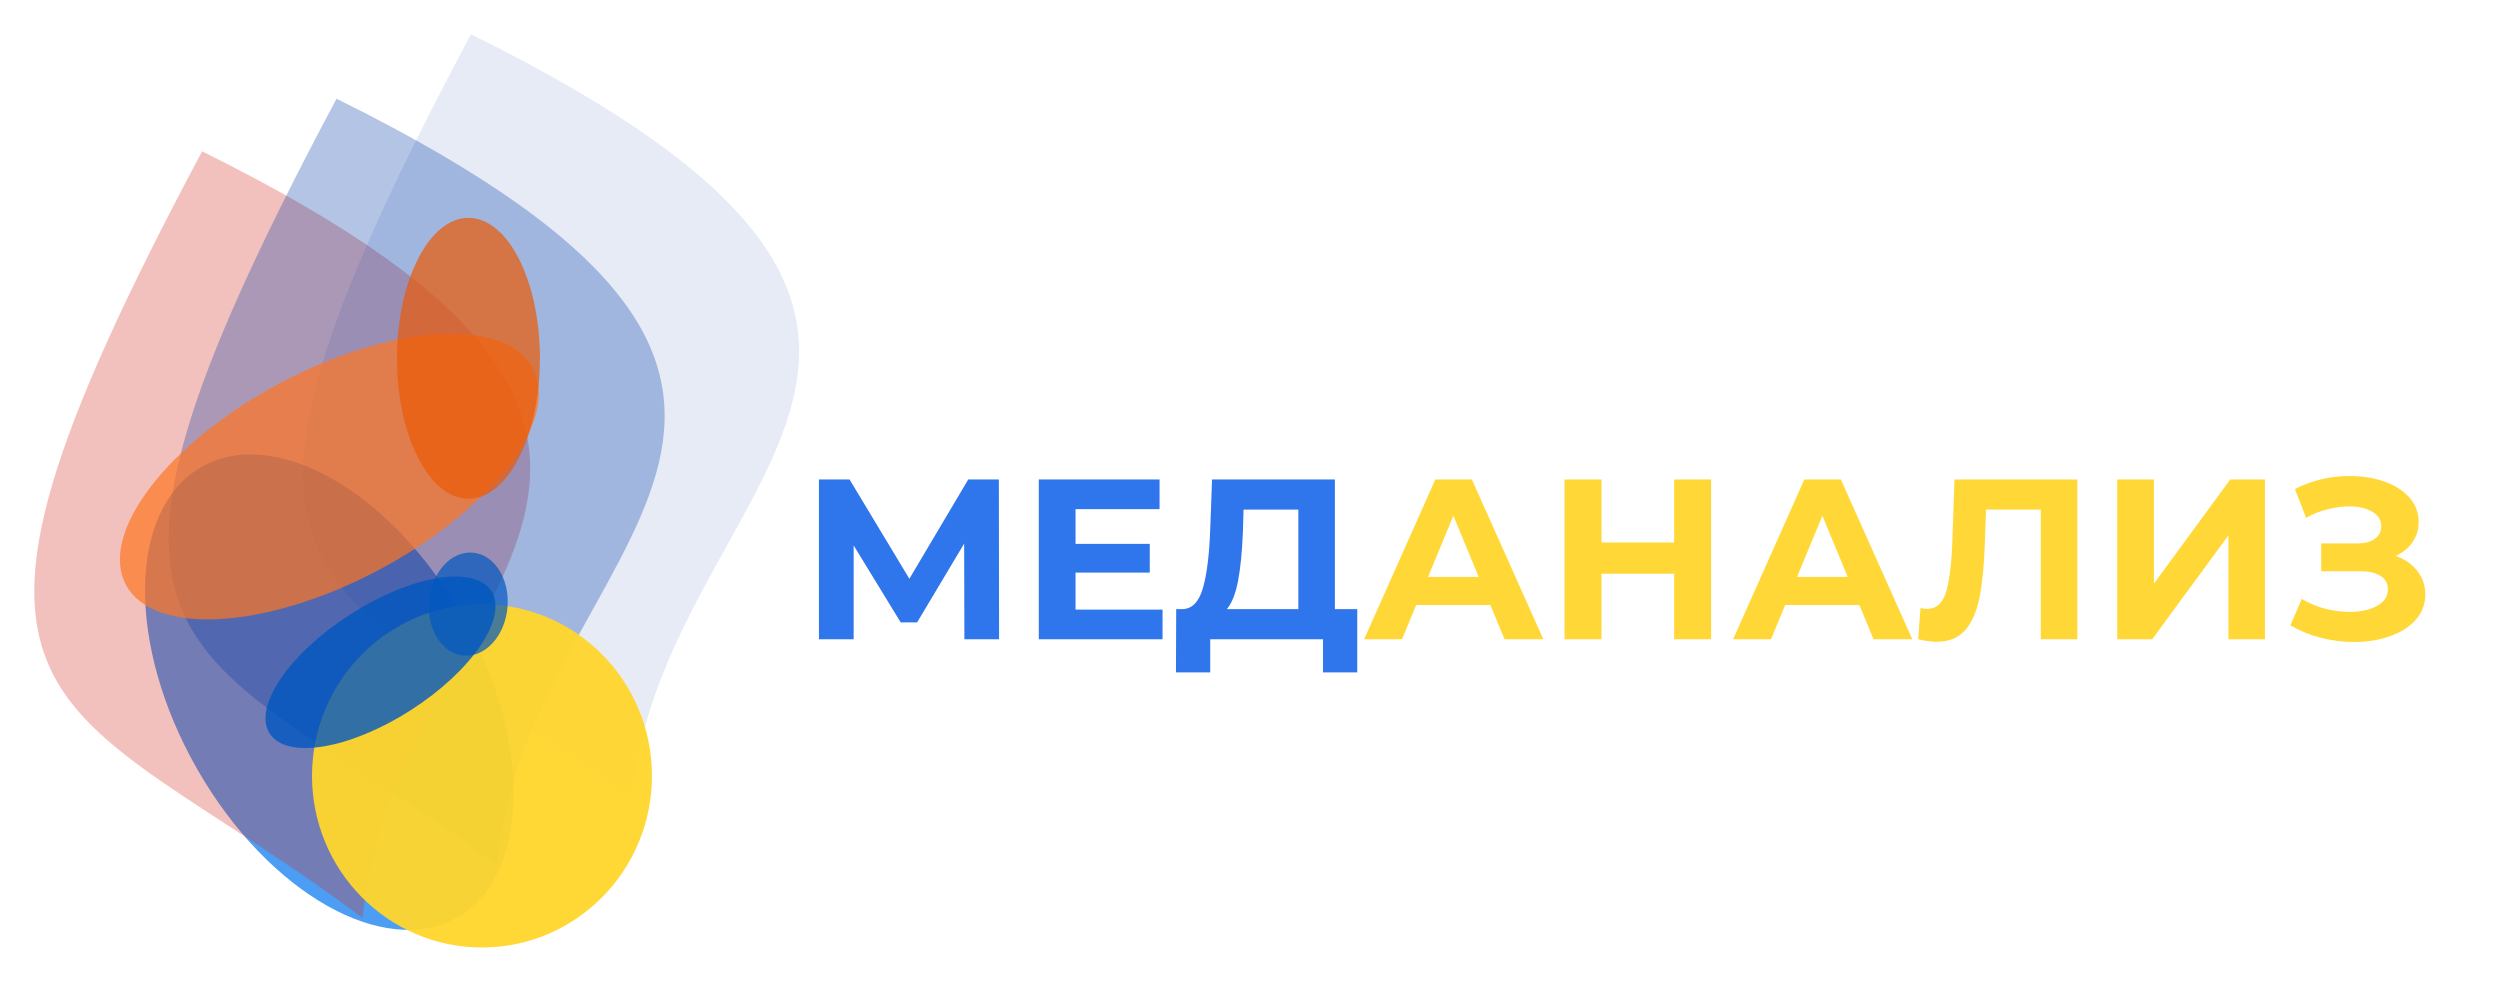 <svg width="219" height="86" viewBox="0 0 219 86" fill="none" xmlns="http://www.w3.org/2000/svg">
<g clip-path="url(#clip0)">
<path opacity="0.7" d="M40.115 80.323C46.509 76.594 46.652 64.755 40.434 53.88C34.216 43.004 23.991 37.209 17.596 40.938C11.201 44.666 11.058 56.505 17.277 67.381C23.495 78.257 33.72 84.051 40.115 80.323Z" fill="#0075F0"/>
<path opacity="0.29" d="M17.704 13.258C-9.593 64.384 4.63 60.121 31.778 80.429C34.074 52.304 71.185 39.7 17.704 13.258Z" fill="#D52B1E"/>
<path opacity="0.3" d="M29.482 8.648C2.185 59.774 16.407 55.511 43.556 75.819C45.852 47.731 82.963 35.09 29.482 8.648Z" fill="#0039A6"/>
<path opacity="0.1" d="M41.259 3C13.963 54.127 28.185 49.863 55.333 70.172C57.63 42.084 94.741 29.442 41.259 3Z" fill="#0039A6"/>
<path opacity="0.7" d="M33.116 49.962C42.973 44.748 49.056 36.843 46.702 32.305C44.348 27.767 34.449 28.316 24.593 33.529C14.736 38.743 8.653 46.648 11.007 51.186C13.361 55.724 23.26 55.175 33.116 49.962Z" fill="#FF7622"/>
<path opacity="0.7" d="M41.037 43.692C44.494 43.692 47.296 38.183 47.296 31.387C47.296 24.591 44.494 19.082 41.037 19.082C37.58 19.082 34.778 24.591 34.778 31.387C34.778 38.183 37.58 43.692 41.037 43.692Z" fill="#EB5A06"/>
<path opacity="0.95" d="M42.222 83C50.445 83 57.111 76.269 57.111 67.965C57.111 59.661 50.445 52.93 42.222 52.93C33.999 52.93 27.333 59.661 27.333 67.965C27.333 76.269 33.999 83 42.222 83Z" fill="#FFD62D"/>
<path opacity="0.8" d="M35.976 62.216C41.343 58.777 44.511 54.109 43.051 51.789C41.59 49.468 36.055 50.375 30.688 53.814C25.32 57.253 22.152 61.922 23.613 64.242C25.073 66.562 30.608 65.655 35.976 62.216Z" fill="#0057C0"/>
<path opacity="0.7" d="M44.452 53.242C44.682 50.754 43.333 48.591 41.439 48.413C39.545 48.234 37.823 50.106 37.592 52.595C37.362 55.083 38.711 57.246 40.605 57.425C42.499 57.603 44.221 55.731 44.452 53.242Z" fill="#0057C0"/>
</g>
<path d="M84.48 56L84.46 47.62L80.34 54.52H78.9L74.78 47.78V56H71.74V42H74.42L79.66 50.7L84.82 42H87.5L87.52 56H84.48ZM101.838 53.4V56H90.998V42H101.578V44.6H94.218V47.64H100.718V50.16H94.218V53.4H101.838ZM118.895 53.36V58.9H115.895V56H106.015V58.9H103.015L103.035 53.36H103.595C104.435 53.333 105.028 52.72 105.375 51.52C105.722 50.32 105.935 48.607 106.015 46.38L106.175 42H116.935V53.36H118.895ZM108.875 46.68C108.808 48.347 108.668 49.747 108.455 50.88C108.242 52 107.915 52.827 107.475 53.36H113.735V44.64H108.935L108.875 46.68Z" fill="#2F75EC"/>
<path d="M130.556 53H124.056L122.816 56H119.496L125.736 42H128.936L135.196 56H131.796L130.556 53ZM129.536 50.54L127.316 45.18L125.096 50.54H129.536ZM149.893 42V56H146.653V50.26H140.293V56H137.053V42H140.293V47.52H146.653V42H149.893ZM162.88 53H156.38L155.14 56H151.82L158.06 42H161.26L167.52 56H164.12L162.88 53ZM161.86 50.54L159.64 45.18L157.42 50.54H161.86ZM181.974 42V56H178.774V44.64H173.974L173.874 47.56C173.807 49.547 173.647 51.16 173.394 52.4C173.141 53.627 172.714 54.573 172.114 55.24C171.527 55.893 170.701 56.22 169.634 56.22C169.194 56.22 168.661 56.147 168.034 56L168.234 53.26C168.407 53.313 168.601 53.34 168.814 53.34C169.587 53.34 170.127 52.887 170.434 51.98C170.741 51.06 170.934 49.627 171.014 47.68L171.214 42H181.974ZM185.47 42H188.69V51.12L195.37 42H198.41V56H195.21V46.9L188.53 56H185.47V42ZM209.856 48.7C210.67 48.98 211.303 49.42 211.756 50.02C212.223 50.607 212.456 51.293 212.456 52.08C212.456 52.933 212.176 53.673 211.616 54.3C211.056 54.927 210.296 55.407 209.336 55.74C208.39 56.073 207.35 56.24 206.216 56.24C205.256 56.24 204.296 56.12 203.336 55.88C202.39 55.64 201.49 55.273 200.636 54.78L201.636 52.46C202.25 52.833 202.923 53.12 203.656 53.32C204.403 53.507 205.13 53.6 205.836 53.6C206.796 53.6 207.59 53.427 208.216 53.08C208.856 52.733 209.176 52.247 209.176 51.62C209.176 51.1 208.956 50.707 208.516 50.44C208.09 50.173 207.503 50.04 206.756 50.04H203.336V47.6H206.516C207.17 47.6 207.676 47.467 208.036 47.2C208.41 46.933 208.596 46.567 208.596 46.1C208.596 45.553 208.33 45.127 207.796 44.82C207.276 44.513 206.603 44.36 205.776 44.36C205.163 44.36 204.53 44.447 203.876 44.62C203.223 44.78 202.603 45.027 202.016 45.36L201.036 42.84C202.516 42.08 204.116 41.7 205.836 41.7C206.93 41.7 207.936 41.86 208.856 42.18C209.776 42.5 210.51 42.967 211.056 43.58C211.603 44.193 211.876 44.907 211.876 45.72C211.876 46.387 211.696 46.98 211.336 47.5C210.976 48.02 210.483 48.42 209.856 48.7Z" fill="#FFD838"/>
<defs>
<clipPath id="clip0">
<rect width="67" height="80" fill="white" transform="translate(3 3)"/>
</clipPath>
</defs>
</svg>
